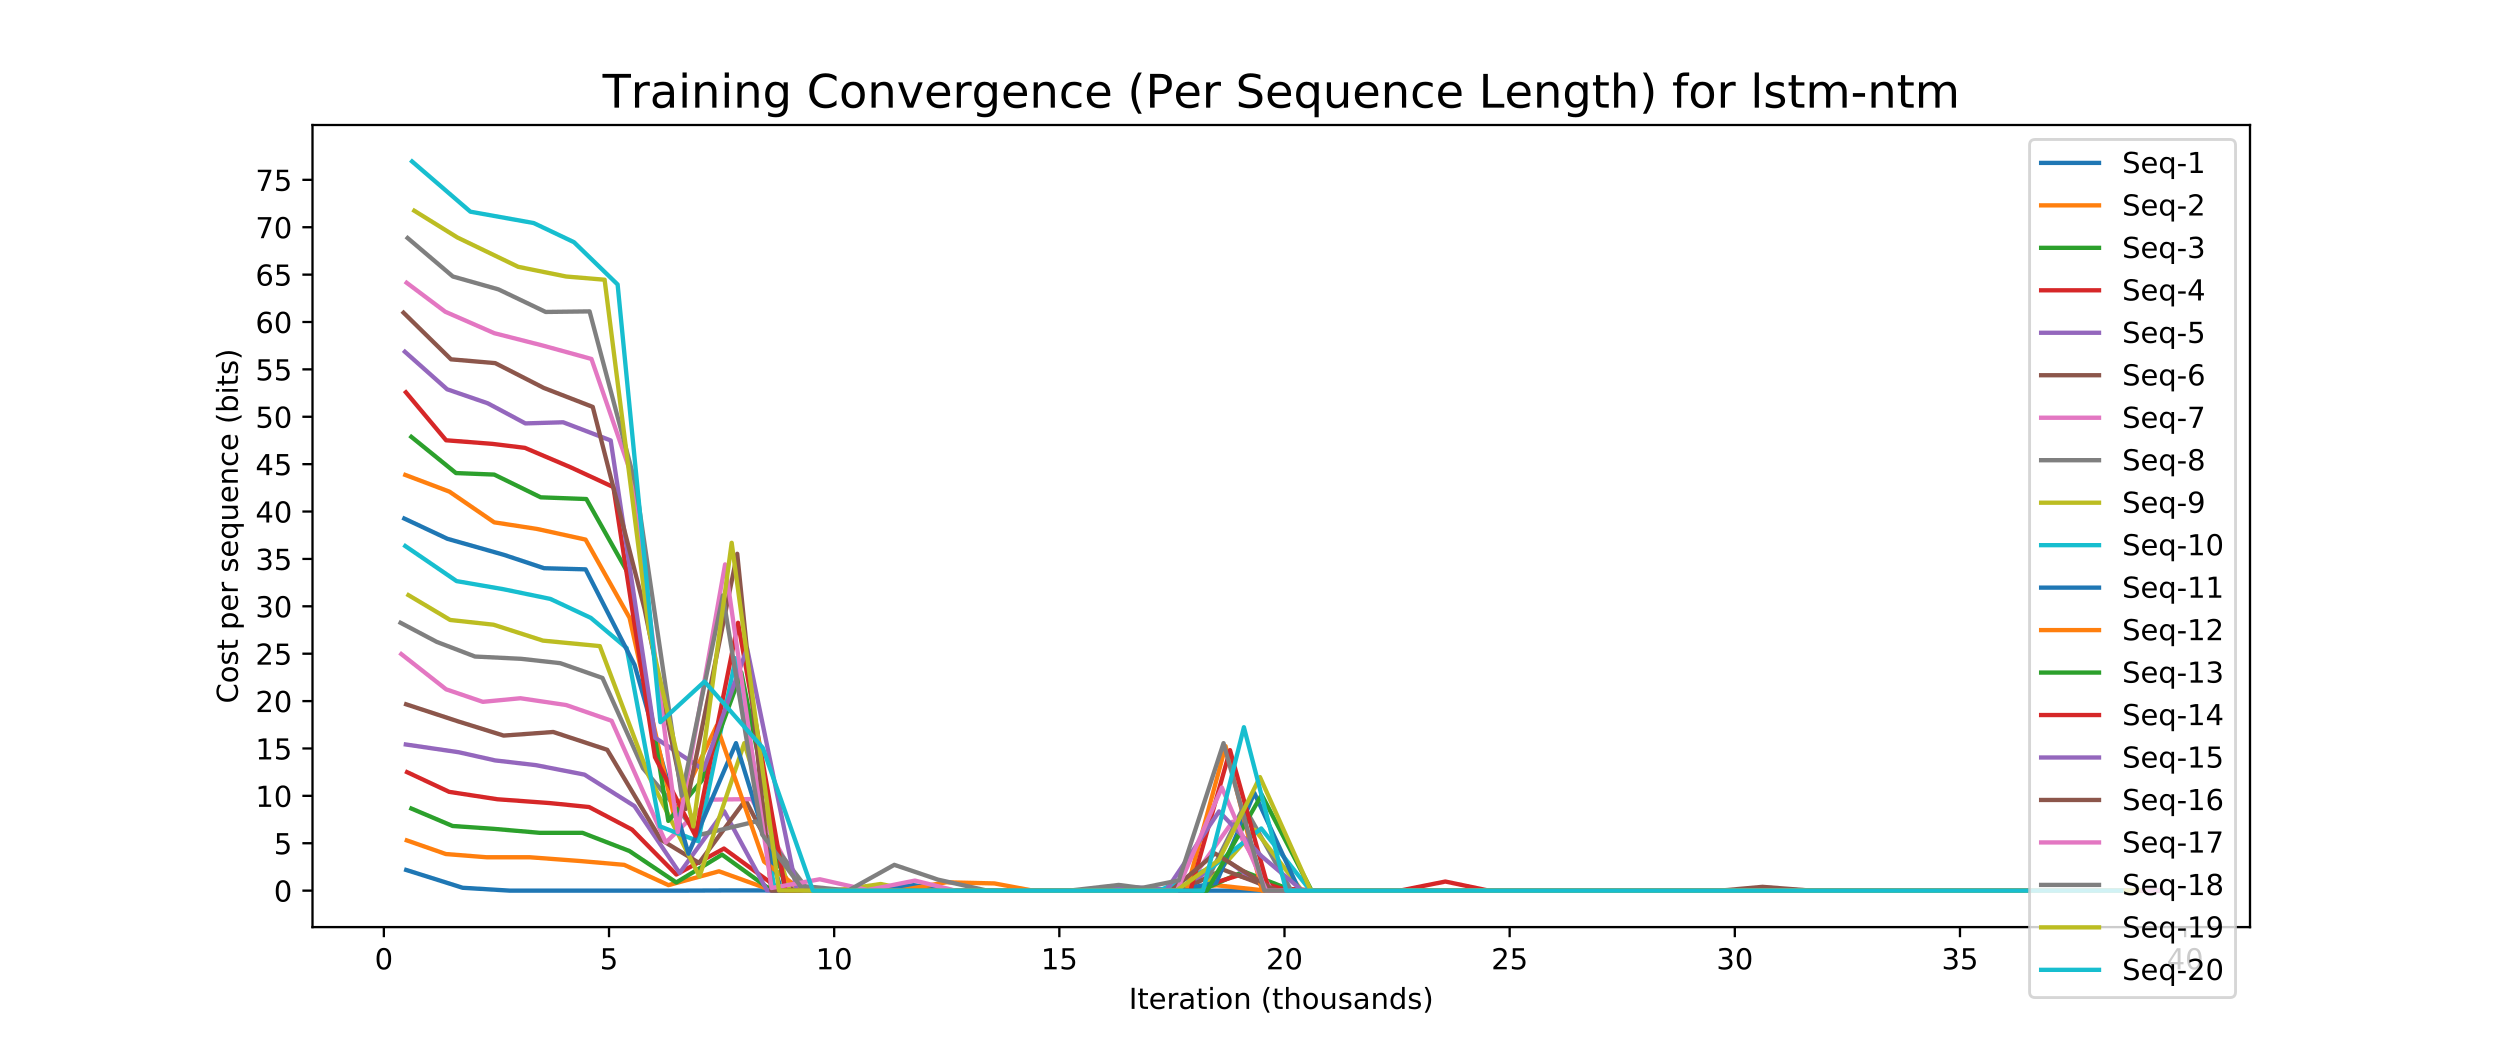 <?xml version="1.0" encoding="utf-8" standalone="no"?>
<!DOCTYPE svg PUBLIC "-//W3C//DTD SVG 1.1//EN"
  "http://www.w3.org/Graphics/SVG/1.1/DTD/svg11.dtd">
<!-- Created with matplotlib (http://matplotlib.org/) -->
<svg height="360pt" version="1.1" viewBox="0 0 864 360" width="864pt" xmlns="http://www.w3.org/2000/svg" xmlns:xlink="http://www.w3.org/1999/xlink">
 <defs>
  <style type="text/css">
*{stroke-linecap:butt;stroke-linejoin:round;}
  </style>
 </defs>
 <g id="figure_1">
  <g id="patch_1">
   <path d="M 0 360 
L 864 360 
L 864 0 
L 0 0 
z
" style="fill:#ffffff;"/>
  </g>
  <g id="axes_1">
   <g id="patch_2">
    <path d="M 108 320.4 
L 777.6 320.4 
L 777.6 43.2 
L 108 43.2 
z
" style="fill:#ffffff;"/>
   </g>
   <g id="matplotlib.axis_1">
    <g id="xtick_1">
     <g id="line2d_1">
      <defs>
       <path d="M 0 0 
L 0 3.5 
" id="md2ae86c4d7" style="stroke:#000000;stroke-width:0.8;"/>
      </defs>
      <g>
       <use style="stroke:#000000;stroke-width:0.8;" x="132.661" xlink:href="#md2ae86c4d7" y="320.4"/>
      </g>
     </g>
     <g id="text_1">
      <!-- 0 -->
      <defs>
       <path d="M 31.781 66.406 
Q 24.172 66.406 20.328 58.906 
Q 16.5 51.422 16.5 36.375 
Q 16.5 21.391 20.328 13.891 
Q 24.172 6.391 31.781 6.391 
Q 39.453 6.391 43.281 13.891 
Q 47.125 21.391 47.125 36.375 
Q 47.125 51.422 43.281 58.906 
Q 39.453 66.406 31.781 66.406 
z
M 31.781 74.219 
Q 44.047 74.219 50.516 64.516 
Q 56.984 54.828 56.984 36.375 
Q 56.984 17.969 50.516 8.266 
Q 44.047 -1.422 31.781 -1.422 
Q 19.531 -1.422 13.062 8.266 
Q 6.594 17.969 6.594 36.375 
Q 6.594 54.828 13.062 64.516 
Q 19.531 74.219 31.781 74.219 
z
" id="DejaVuSans-30"/>
      </defs>
      <g transform="translate(129.479 334.998)scale(0.1 -0.1)">
       <use xlink:href="#DejaVuSans-30"/>
      </g>
     </g>
    </g>
    <g id="xtick_2">
     <g id="line2d_2">
      <g>
       <use style="stroke:#000000;stroke-width:0.8;" x="210.476" xlink:href="#md2ae86c4d7" y="320.4"/>
      </g>
     </g>
     <g id="text_2">
      <!-- 5 -->
      <defs>
       <path d="M 10.797 72.906 
L 49.516 72.906 
L 49.516 64.594 
L 19.828 64.594 
L 19.828 46.734 
Q 21.969 47.469 24.109 47.828 
Q 26.266 48.188 28.422 48.188 
Q 40.625 48.188 47.75 41.5 
Q 54.891 34.812 54.891 23.391 
Q 54.891 11.625 47.562 5.094 
Q 40.234 -1.422 26.906 -1.422 
Q 22.312 -1.422 17.547 -0.641 
Q 12.797 0.141 7.719 1.703 
L 7.719 11.625 
Q 12.109 9.234 16.797 8.062 
Q 21.484 6.891 26.703 6.891 
Q 35.156 6.891 40.078 11.328 
Q 45.016 15.766 45.016 23.391 
Q 45.016 31 40.078 35.438 
Q 35.156 39.891 26.703 39.891 
Q 22.75 39.891 18.812 39.016 
Q 14.891 38.141 10.797 36.281 
z
" id="DejaVuSans-35"/>
      </defs>
      <g transform="translate(207.295 334.998)scale(0.1 -0.1)">
       <use xlink:href="#DejaVuSans-35"/>
      </g>
     </g>
    </g>
    <g id="xtick_3">
     <g id="line2d_3">
      <g>
       <use style="stroke:#000000;stroke-width:0.8;" x="288.291" xlink:href="#md2ae86c4d7" y="320.4"/>
      </g>
     </g>
     <g id="text_3">
      <!-- 10 -->
      <defs>
       <path d="M 12.406 8.297 
L 28.516 8.297 
L 28.516 63.922 
L 10.984 60.406 
L 10.984 69.391 
L 28.422 72.906 
L 38.281 72.906 
L 38.281 8.297 
L 54.391 8.297 
L 54.391 0 
L 12.406 0 
z
" id="DejaVuSans-31"/>
      </defs>
      <g transform="translate(281.929 334.998)scale(0.1 -0.1)">
       <use xlink:href="#DejaVuSans-31"/>
       <use x="63.623" xlink:href="#DejaVuSans-30"/>
      </g>
     </g>
    </g>
    <g id="xtick_4">
     <g id="line2d_4">
      <g>
       <use style="stroke:#000000;stroke-width:0.8;" x="366.106" xlink:href="#md2ae86c4d7" y="320.4"/>
      </g>
     </g>
     <g id="text_4">
      <!-- 15 -->
      <g transform="translate(359.744 334.998)scale(0.1 -0.1)">
       <use xlink:href="#DejaVuSans-31"/>
       <use x="63.623" xlink:href="#DejaVuSans-35"/>
      </g>
     </g>
    </g>
    <g id="xtick_5">
     <g id="line2d_5">
      <g>
       <use style="stroke:#000000;stroke-width:0.8;" x="443.922" xlink:href="#md2ae86c4d7" y="320.4"/>
      </g>
     </g>
     <g id="text_5">
      <!-- 20 -->
      <defs>
       <path d="M 19.188 8.297 
L 53.609 8.297 
L 53.609 0 
L 7.328 0 
L 7.328 8.297 
Q 12.938 14.109 22.625 23.891 
Q 32.328 33.688 34.812 36.531 
Q 39.547 41.844 41.422 45.531 
Q 43.312 49.219 43.312 52.781 
Q 43.312 58.594 39.234 62.25 
Q 35.156 65.922 28.609 65.922 
Q 23.969 65.922 18.812 64.312 
Q 13.672 62.703 7.812 59.422 
L 7.812 69.391 
Q 13.766 71.781 18.938 73 
Q 24.125 74.219 28.422 74.219 
Q 39.75 74.219 46.484 68.547 
Q 53.219 62.891 53.219 53.422 
Q 53.219 48.922 51.531 44.891 
Q 49.859 40.875 45.406 35.406 
Q 44.188 33.984 37.641 27.219 
Q 31.109 20.453 19.188 8.297 
z
" id="DejaVuSans-32"/>
      </defs>
      <g transform="translate(437.559 334.998)scale(0.1 -0.1)">
       <use xlink:href="#DejaVuSans-32"/>
       <use x="63.623" xlink:href="#DejaVuSans-30"/>
      </g>
     </g>
    </g>
    <g id="xtick_6">
     <g id="line2d_6">
      <g>
       <use style="stroke:#000000;stroke-width:0.8;" x="521.737" xlink:href="#md2ae86c4d7" y="320.4"/>
      </g>
     </g>
     <g id="text_6">
      <!-- 25 -->
      <g transform="translate(515.375 334.998)scale(0.1 -0.1)">
       <use xlink:href="#DejaVuSans-32"/>
       <use x="63.623" xlink:href="#DejaVuSans-35"/>
      </g>
     </g>
    </g>
    <g id="xtick_7">
     <g id="line2d_7">
      <g>
       <use style="stroke:#000000;stroke-width:0.8;" x="599.552" xlink:href="#md2ae86c4d7" y="320.4"/>
      </g>
     </g>
     <g id="text_7">
      <!-- 30 -->
      <defs>
       <path d="M 40.578 39.312 
Q 47.656 37.797 51.625 33 
Q 55.609 28.219 55.609 21.188 
Q 55.609 10.406 48.188 4.484 
Q 40.766 -1.422 27.094 -1.422 
Q 22.516 -1.422 17.656 -0.516 
Q 12.797 0.391 7.625 2.203 
L 7.625 11.719 
Q 11.719 9.328 16.594 8.109 
Q 21.484 6.891 26.812 6.891 
Q 36.078 6.891 40.938 10.547 
Q 45.797 14.203 45.797 21.188 
Q 45.797 27.641 41.281 31.266 
Q 36.766 34.906 28.719 34.906 
L 20.219 34.906 
L 20.219 43.016 
L 29.109 43.016 
Q 36.375 43.016 40.234 45.922 
Q 44.094 48.828 44.094 54.297 
Q 44.094 59.906 40.109 62.906 
Q 36.141 65.922 28.719 65.922 
Q 24.656 65.922 20.016 65.031 
Q 15.375 64.156 9.812 62.312 
L 9.812 71.094 
Q 15.438 72.656 20.344 73.438 
Q 25.25 74.219 29.594 74.219 
Q 40.828 74.219 47.359 69.109 
Q 53.906 64.016 53.906 55.328 
Q 53.906 49.266 50.438 45.094 
Q 46.969 40.922 40.578 39.312 
z
" id="DejaVuSans-33"/>
      </defs>
      <g transform="translate(593.19 334.998)scale(0.1 -0.1)">
       <use xlink:href="#DejaVuSans-33"/>
       <use x="63.623" xlink:href="#DejaVuSans-30"/>
      </g>
     </g>
    </g>
    <g id="xtick_8">
     <g id="line2d_8">
      <g>
       <use style="stroke:#000000;stroke-width:0.8;" x="677.368" xlink:href="#md2ae86c4d7" y="320.4"/>
      </g>
     </g>
     <g id="text_8">
      <!-- 35 -->
      <g transform="translate(671.005 334.998)scale(0.1 -0.1)">
       <use xlink:href="#DejaVuSans-33"/>
       <use x="63.623" xlink:href="#DejaVuSans-35"/>
      </g>
     </g>
    </g>
    <g id="xtick_9">
     <g id="line2d_9">
      <g>
       <use style="stroke:#000000;stroke-width:0.8;" x="755.183" xlink:href="#md2ae86c4d7" y="320.4"/>
      </g>
     </g>
     <g id="text_9">
      <!-- 40 -->
      <defs>
       <path d="M 37.797 64.312 
L 12.891 25.391 
L 37.797 25.391 
z
M 35.203 72.906 
L 47.609 72.906 
L 47.609 25.391 
L 58.016 25.391 
L 58.016 17.188 
L 47.609 17.188 
L 47.609 0 
L 37.797 0 
L 37.797 17.188 
L 4.891 17.188 
L 4.891 26.703 
z
" id="DejaVuSans-34"/>
      </defs>
      <g transform="translate(748.82 334.998)scale(0.1 -0.1)">
       <use xlink:href="#DejaVuSans-34"/>
       <use x="63.623" xlink:href="#DejaVuSans-30"/>
      </g>
     </g>
    </g>
    <g id="text_10">
     <!-- Iteration (thousands) -->
     <defs>
      <path d="M 9.812 72.906 
L 19.672 72.906 
L 19.672 0 
L 9.812 0 
z
" id="DejaVuSans-49"/>
      <path d="M 18.312 70.219 
L 18.312 54.688 
L 36.812 54.688 
L 36.812 47.703 
L 18.312 47.703 
L 18.312 18.016 
Q 18.312 11.328 20.141 9.422 
Q 21.969 7.516 27.594 7.516 
L 36.812 7.516 
L 36.812 0 
L 27.594 0 
Q 17.188 0 13.234 3.875 
Q 9.281 7.766 9.281 18.016 
L 9.281 47.703 
L 2.688 47.703 
L 2.688 54.688 
L 9.281 54.688 
L 9.281 70.219 
z
" id="DejaVuSans-74"/>
      <path d="M 56.203 29.594 
L 56.203 25.203 
L 14.891 25.203 
Q 15.484 15.922 20.484 11.062 
Q 25.484 6.203 34.422 6.203 
Q 39.594 6.203 44.453 7.469 
Q 49.312 8.734 54.109 11.281 
L 54.109 2.781 
Q 49.266 0.734 44.188 -0.344 
Q 39.109 -1.422 33.891 -1.422 
Q 20.797 -1.422 13.156 6.188 
Q 5.516 13.812 5.516 26.812 
Q 5.516 40.234 12.766 48.109 
Q 20.016 56 32.328 56 
Q 43.359 56 49.781 48.891 
Q 56.203 41.797 56.203 29.594 
z
M 47.219 32.234 
Q 47.125 39.594 43.094 43.984 
Q 39.062 48.391 32.422 48.391 
Q 24.906 48.391 20.391 44.141 
Q 15.875 39.891 15.188 32.172 
z
" id="DejaVuSans-65"/>
      <path d="M 41.109 46.297 
Q 39.594 47.172 37.812 47.578 
Q 36.031 48 33.891 48 
Q 26.266 48 22.188 43.047 
Q 18.109 38.094 18.109 28.812 
L 18.109 0 
L 9.078 0 
L 9.078 54.688 
L 18.109 54.688 
L 18.109 46.188 
Q 20.953 51.172 25.484 53.578 
Q 30.031 56 36.531 56 
Q 37.453 56 38.578 55.875 
Q 39.703 55.766 41.062 55.516 
z
" id="DejaVuSans-72"/>
      <path d="M 34.281 27.484 
Q 23.391 27.484 19.188 25 
Q 14.984 22.516 14.984 16.5 
Q 14.984 11.719 18.141 8.906 
Q 21.297 6.109 26.703 6.109 
Q 34.188 6.109 38.703 11.406 
Q 43.219 16.703 43.219 25.484 
L 43.219 27.484 
z
M 52.203 31.203 
L 52.203 0 
L 43.219 0 
L 43.219 8.297 
Q 40.141 3.328 35.547 0.953 
Q 30.953 -1.422 24.312 -1.422 
Q 15.922 -1.422 10.953 3.297 
Q 6 8.016 6 15.922 
Q 6 25.141 12.172 29.828 
Q 18.359 34.516 30.609 34.516 
L 43.219 34.516 
L 43.219 35.406 
Q 43.219 41.609 39.141 45 
Q 35.062 48.391 27.688 48.391 
Q 23 48.391 18.547 47.266 
Q 14.109 46.141 10.016 43.891 
L 10.016 52.203 
Q 14.938 54.109 19.578 55.047 
Q 24.219 56 28.609 56 
Q 40.484 56 46.344 49.844 
Q 52.203 43.703 52.203 31.203 
z
" id="DejaVuSans-61"/>
      <path d="M 9.422 54.688 
L 18.406 54.688 
L 18.406 0 
L 9.422 0 
z
M 9.422 75.984 
L 18.406 75.984 
L 18.406 64.594 
L 9.422 64.594 
z
" id="DejaVuSans-69"/>
      <path d="M 30.609 48.391 
Q 23.391 48.391 19.188 42.75 
Q 14.984 37.109 14.984 27.297 
Q 14.984 17.484 19.156 11.844 
Q 23.344 6.203 30.609 6.203 
Q 37.797 6.203 41.984 11.859 
Q 46.188 17.531 46.188 27.297 
Q 46.188 37.016 41.984 42.703 
Q 37.797 48.391 30.609 48.391 
z
M 30.609 56 
Q 42.328 56 49.016 48.375 
Q 55.719 40.766 55.719 27.297 
Q 55.719 13.875 49.016 6.219 
Q 42.328 -1.422 30.609 -1.422 
Q 18.844 -1.422 12.172 6.219 
Q 5.516 13.875 5.516 27.297 
Q 5.516 40.766 12.172 48.375 
Q 18.844 56 30.609 56 
z
" id="DejaVuSans-6f"/>
      <path d="M 54.891 33.016 
L 54.891 0 
L 45.906 0 
L 45.906 32.719 
Q 45.906 40.484 42.875 44.328 
Q 39.844 48.188 33.797 48.188 
Q 26.516 48.188 22.312 43.547 
Q 18.109 38.922 18.109 30.906 
L 18.109 0 
L 9.078 0 
L 9.078 54.688 
L 18.109 54.688 
L 18.109 46.188 
Q 21.344 51.125 25.703 53.562 
Q 30.078 56 35.797 56 
Q 45.219 56 50.047 50.172 
Q 54.891 44.344 54.891 33.016 
z
" id="DejaVuSans-6e"/>
      <path id="DejaVuSans-20"/>
      <path d="M 31 75.875 
Q 24.469 64.656 21.281 53.656 
Q 18.109 42.672 18.109 31.391 
Q 18.109 20.125 21.312 9.062 
Q 24.516 -2 31 -13.188 
L 23.188 -13.188 
Q 15.875 -1.703 12.234 9.375 
Q 8.594 20.453 8.594 31.391 
Q 8.594 42.281 12.203 53.312 
Q 15.828 64.359 23.188 75.875 
z
" id="DejaVuSans-28"/>
      <path d="M 54.891 33.016 
L 54.891 0 
L 45.906 0 
L 45.906 32.719 
Q 45.906 40.484 42.875 44.328 
Q 39.844 48.188 33.797 48.188 
Q 26.516 48.188 22.312 43.547 
Q 18.109 38.922 18.109 30.906 
L 18.109 0 
L 9.078 0 
L 9.078 75.984 
L 18.109 75.984 
L 18.109 46.188 
Q 21.344 51.125 25.703 53.562 
Q 30.078 56 35.797 56 
Q 45.219 56 50.047 50.172 
Q 54.891 44.344 54.891 33.016 
z
" id="DejaVuSans-68"/>
      <path d="M 8.5 21.578 
L 8.5 54.688 
L 17.484 54.688 
L 17.484 21.922 
Q 17.484 14.156 20.5 10.266 
Q 23.531 6.391 29.594 6.391 
Q 36.859 6.391 41.078 11.031 
Q 45.312 15.672 45.312 23.688 
L 45.312 54.688 
L 54.297 54.688 
L 54.297 0 
L 45.312 0 
L 45.312 8.406 
Q 42.047 3.422 37.719 1 
Q 33.406 -1.422 27.688 -1.422 
Q 18.266 -1.422 13.375 4.438 
Q 8.5 10.297 8.5 21.578 
z
M 31.109 56 
z
" id="DejaVuSans-75"/>
      <path d="M 44.281 53.078 
L 44.281 44.578 
Q 40.484 46.531 36.375 47.5 
Q 32.281 48.484 27.875 48.484 
Q 21.188 48.484 17.844 46.438 
Q 14.5 44.391 14.5 40.281 
Q 14.5 37.156 16.891 35.375 
Q 19.281 33.594 26.516 31.984 
L 29.594 31.297 
Q 39.156 29.25 43.188 25.516 
Q 47.219 21.781 47.219 15.094 
Q 47.219 7.469 41.188 3.016 
Q 35.156 -1.422 24.609 -1.422 
Q 20.219 -1.422 15.453 -0.562 
Q 10.688 0.297 5.422 2 
L 5.422 11.281 
Q 10.406 8.688 15.234 7.391 
Q 20.062 6.109 24.812 6.109 
Q 31.156 6.109 34.562 8.281 
Q 37.984 10.453 37.984 14.406 
Q 37.984 18.062 35.516 20.016 
Q 33.062 21.969 24.703 23.781 
L 21.578 24.516 
Q 13.234 26.266 9.516 29.906 
Q 5.812 33.547 5.812 39.891 
Q 5.812 47.609 11.281 51.797 
Q 16.75 56 26.812 56 
Q 31.781 56 36.172 55.266 
Q 40.578 54.547 44.281 53.078 
z
" id="DejaVuSans-73"/>
      <path d="M 45.406 46.391 
L 45.406 75.984 
L 54.391 75.984 
L 54.391 0 
L 45.406 0 
L 45.406 8.203 
Q 42.578 3.328 38.25 0.953 
Q 33.938 -1.422 27.875 -1.422 
Q 17.969 -1.422 11.734 6.484 
Q 5.516 14.406 5.516 27.297 
Q 5.516 40.188 11.734 48.094 
Q 17.969 56 27.875 56 
Q 33.938 56 38.25 53.625 
Q 42.578 51.266 45.406 46.391 
z
M 14.797 27.297 
Q 14.797 17.391 18.875 11.75 
Q 22.953 6.109 30.078 6.109 
Q 37.203 6.109 41.297 11.75 
Q 45.406 17.391 45.406 27.297 
Q 45.406 37.203 41.297 42.844 
Q 37.203 48.484 30.078 48.484 
Q 22.953 48.484 18.875 42.844 
Q 14.797 37.203 14.797 27.297 
z
" id="DejaVuSans-64"/>
      <path d="M 8.016 75.875 
L 15.828 75.875 
Q 23.141 64.359 26.781 53.312 
Q 30.422 42.281 30.422 31.391 
Q 30.422 20.453 26.781 9.375 
Q 23.141 -1.703 15.828 -13.188 
L 8.016 -13.188 
Q 14.5 -2 17.703 9.062 
Q 20.906 20.125 20.906 31.391 
Q 20.906 42.672 17.703 53.656 
Q 14.5 64.656 8.016 75.875 
z
" id="DejaVuSans-29"/>
     </defs>
     <g transform="translate(390.127 348.677)scale(0.1 -0.1)">
      <use xlink:href="#DejaVuSans-49"/>
      <use x="29.492" xlink:href="#DejaVuSans-74"/>
      <use x="68.701" xlink:href="#DejaVuSans-65"/>
      <use x="130.225" xlink:href="#DejaVuSans-72"/>
      <use x="171.338" xlink:href="#DejaVuSans-61"/>
      <use x="232.617" xlink:href="#DejaVuSans-74"/>
      <use x="271.826" xlink:href="#DejaVuSans-69"/>
      <use x="299.609" xlink:href="#DejaVuSans-6f"/>
      <use x="360.791" xlink:href="#DejaVuSans-6e"/>
      <use x="424.17" xlink:href="#DejaVuSans-20"/>
      <use x="455.957" xlink:href="#DejaVuSans-28"/>
      <use x="494.971" xlink:href="#DejaVuSans-74"/>
      <use x="534.18" xlink:href="#DejaVuSans-68"/>
      <use x="597.559" xlink:href="#DejaVuSans-6f"/>
      <use x="658.74" xlink:href="#DejaVuSans-75"/>
      <use x="722.119" xlink:href="#DejaVuSans-73"/>
      <use x="774.219" xlink:href="#DejaVuSans-61"/>
      <use x="835.498" xlink:href="#DejaVuSans-6e"/>
      <use x="898.877" xlink:href="#DejaVuSans-64"/>
      <use x="962.354" xlink:href="#DejaVuSans-73"/>
      <use x="1014.453" xlink:href="#DejaVuSans-29"/>
     </g>
    </g>
   </g>
   <g id="matplotlib.axis_2">
    <g id="ytick_1">
     <g id="line2d_10">
      <defs>
       <path d="M 0 0 
L -3.5 0 
" id="m22e02fa75c" style="stroke:#000000;stroke-width:0.8;"/>
      </defs>
      <g>
       <use style="stroke:#000000;stroke-width:0.8;" x="108" xlink:href="#m22e02fa75c" y="307.8"/>
      </g>
     </g>
     <g id="text_11">
      <!-- 0 -->
      <g transform="translate(94.638 311.599)scale(0.1 -0.1)">
       <use xlink:href="#DejaVuSans-30"/>
      </g>
     </g>
    </g>
    <g id="ytick_2">
     <g id="line2d_11">
      <g>
       <use style="stroke:#000000;stroke-width:0.8;" x="108" xlink:href="#m22e02fa75c" y="291.424"/>
      </g>
     </g>
     <g id="text_12">
      <!-- 5 -->
      <g transform="translate(94.638 295.223)scale(0.1 -0.1)">
       <use xlink:href="#DejaVuSans-35"/>
      </g>
     </g>
    </g>
    <g id="ytick_3">
     <g id="line2d_12">
      <g>
       <use style="stroke:#000000;stroke-width:0.8;" x="108" xlink:href="#m22e02fa75c" y="275.047"/>
      </g>
     </g>
     <g id="text_13">
      <!-- 10 -->
      <g transform="translate(88.275 278.846)scale(0.1 -0.1)">
       <use xlink:href="#DejaVuSans-31"/>
       <use x="63.623" xlink:href="#DejaVuSans-30"/>
      </g>
     </g>
    </g>
    <g id="ytick_4">
     <g id="line2d_13">
      <g>
       <use style="stroke:#000000;stroke-width:0.8;" x="108" xlink:href="#m22e02fa75c" y="258.671"/>
      </g>
     </g>
     <g id="text_14">
      <!-- 15 -->
      <g transform="translate(88.275 262.47)scale(0.1 -0.1)">
       <use xlink:href="#DejaVuSans-31"/>
       <use x="63.623" xlink:href="#DejaVuSans-35"/>
      </g>
     </g>
    </g>
    <g id="ytick_5">
     <g id="line2d_14">
      <g>
       <use style="stroke:#000000;stroke-width:0.8;" x="108" xlink:href="#m22e02fa75c" y="242.294"/>
      </g>
     </g>
     <g id="text_15">
      <!-- 20 -->
      <g transform="translate(88.275 246.094)scale(0.1 -0.1)">
       <use xlink:href="#DejaVuSans-32"/>
       <use x="63.623" xlink:href="#DejaVuSans-30"/>
      </g>
     </g>
    </g>
    <g id="ytick_6">
     <g id="line2d_15">
      <g>
       <use style="stroke:#000000;stroke-width:0.8;" x="108" xlink:href="#m22e02fa75c" y="225.918"/>
      </g>
     </g>
     <g id="text_16">
      <!-- 25 -->
      <g transform="translate(88.275 229.717)scale(0.1 -0.1)">
       <use xlink:href="#DejaVuSans-32"/>
       <use x="63.623" xlink:href="#DejaVuSans-35"/>
      </g>
     </g>
    </g>
    <g id="ytick_7">
     <g id="line2d_16">
      <g>
       <use style="stroke:#000000;stroke-width:0.8;" x="108" xlink:href="#m22e02fa75c" y="209.542"/>
      </g>
     </g>
     <g id="text_17">
      <!-- 30 -->
      <g transform="translate(88.275 213.341)scale(0.1 -0.1)">
       <use xlink:href="#DejaVuSans-33"/>
       <use x="63.623" xlink:href="#DejaVuSans-30"/>
      </g>
     </g>
    </g>
    <g id="ytick_8">
     <g id="line2d_17">
      <g>
       <use style="stroke:#000000;stroke-width:0.8;" x="108" xlink:href="#m22e02fa75c" y="193.165"/>
      </g>
     </g>
     <g id="text_18">
      <!-- 35 -->
      <g transform="translate(88.275 196.964)scale(0.1 -0.1)">
       <use xlink:href="#DejaVuSans-33"/>
       <use x="63.623" xlink:href="#DejaVuSans-35"/>
      </g>
     </g>
    </g>
    <g id="ytick_9">
     <g id="line2d_18">
      <g>
       <use style="stroke:#000000;stroke-width:0.8;" x="108" xlink:href="#m22e02fa75c" y="176.789"/>
      </g>
     </g>
     <g id="text_19">
      <!-- 40 -->
      <g transform="translate(88.275 180.588)scale(0.1 -0.1)">
       <use xlink:href="#DejaVuSans-34"/>
       <use x="63.623" xlink:href="#DejaVuSans-30"/>
      </g>
     </g>
    </g>
    <g id="ytick_10">
     <g id="line2d_19">
      <g>
       <use style="stroke:#000000;stroke-width:0.8;" x="108" xlink:href="#m22e02fa75c" y="160.412"/>
      </g>
     </g>
     <g id="text_20">
      <!-- 45 -->
      <g transform="translate(88.275 164.212)scale(0.1 -0.1)">
       <use xlink:href="#DejaVuSans-34"/>
       <use x="63.623" xlink:href="#DejaVuSans-35"/>
      </g>
     </g>
    </g>
    <g id="ytick_11">
     <g id="line2d_20">
      <g>
       <use style="stroke:#000000;stroke-width:0.8;" x="108" xlink:href="#m22e02fa75c" y="144.036"/>
      </g>
     </g>
     <g id="text_21">
      <!-- 50 -->
      <g transform="translate(88.275 147.835)scale(0.1 -0.1)">
       <use xlink:href="#DejaVuSans-35"/>
       <use x="63.623" xlink:href="#DejaVuSans-30"/>
      </g>
     </g>
    </g>
    <g id="ytick_12">
     <g id="line2d_21">
      <g>
       <use style="stroke:#000000;stroke-width:0.8;" x="108" xlink:href="#m22e02fa75c" y="127.66"/>
      </g>
     </g>
     <g id="text_22">
      <!-- 55 -->
      <g transform="translate(88.275 131.459)scale(0.1 -0.1)">
       <use xlink:href="#DejaVuSans-35"/>
       <use x="63.623" xlink:href="#DejaVuSans-35"/>
      </g>
     </g>
    </g>
    <g id="ytick_13">
     <g id="line2d_22">
      <g>
       <use style="stroke:#000000;stroke-width:0.8;" x="108" xlink:href="#m22e02fa75c" y="111.283"/>
      </g>
     </g>
     <g id="text_23">
      <!-- 60 -->
      <defs>
       <path d="M 33.016 40.375 
Q 26.375 40.375 22.484 35.828 
Q 18.609 31.297 18.609 23.391 
Q 18.609 15.531 22.484 10.953 
Q 26.375 6.391 33.016 6.391 
Q 39.656 6.391 43.531 10.953 
Q 47.406 15.531 47.406 23.391 
Q 47.406 31.297 43.531 35.828 
Q 39.656 40.375 33.016 40.375 
z
M 52.594 71.297 
L 52.594 62.312 
Q 48.875 64.062 45.094 64.984 
Q 41.312 65.922 37.594 65.922 
Q 27.828 65.922 22.672 59.328 
Q 17.531 52.734 16.797 39.406 
Q 19.672 43.656 24.016 45.922 
Q 28.375 48.188 33.594 48.188 
Q 44.578 48.188 50.953 41.516 
Q 57.328 34.859 57.328 23.391 
Q 57.328 12.156 50.688 5.359 
Q 44.047 -1.422 33.016 -1.422 
Q 20.359 -1.422 13.672 8.266 
Q 6.984 17.969 6.984 36.375 
Q 6.984 53.656 15.188 63.938 
Q 23.391 74.219 37.203 74.219 
Q 40.922 74.219 44.703 73.484 
Q 48.484 72.75 52.594 71.297 
z
" id="DejaVuSans-36"/>
      </defs>
      <g transform="translate(88.275 115.082)scale(0.1 -0.1)">
       <use xlink:href="#DejaVuSans-36"/>
       <use x="63.623" xlink:href="#DejaVuSans-30"/>
      </g>
     </g>
    </g>
    <g id="ytick_14">
     <g id="line2d_23">
      <g>
       <use style="stroke:#000000;stroke-width:0.8;" x="108" xlink:href="#m22e02fa75c" y="94.907"/>
      </g>
     </g>
     <g id="text_24">
      <!-- 65 -->
      <g transform="translate(88.275 98.706)scale(0.1 -0.1)">
       <use xlink:href="#DejaVuSans-36"/>
       <use x="63.623" xlink:href="#DejaVuSans-35"/>
      </g>
     </g>
    </g>
    <g id="ytick_15">
     <g id="line2d_24">
      <g>
       <use style="stroke:#000000;stroke-width:0.8;" x="108" xlink:href="#m22e02fa75c" y="78.53"/>
      </g>
     </g>
     <g id="text_25">
      <!-- 70 -->
      <defs>
       <path d="M 8.203 72.906 
L 55.078 72.906 
L 55.078 68.703 
L 28.609 0 
L 18.312 0 
L 43.219 64.594 
L 8.203 64.594 
z
" id="DejaVuSans-37"/>
      </defs>
      <g transform="translate(88.275 82.33)scale(0.1 -0.1)">
       <use xlink:href="#DejaVuSans-37"/>
       <use x="63.623" xlink:href="#DejaVuSans-30"/>
      </g>
     </g>
    </g>
    <g id="ytick_16">
     <g id="line2d_25">
      <g>
       <use style="stroke:#000000;stroke-width:0.8;" x="108" xlink:href="#m22e02fa75c" y="62.154"/>
      </g>
     </g>
     <g id="text_26">
      <!-- 75 -->
      <g transform="translate(88.275 65.953)scale(0.1 -0.1)">
       <use xlink:href="#DejaVuSans-37"/>
       <use x="63.623" xlink:href="#DejaVuSans-35"/>
      </g>
     </g>
    </g>
    <g id="text_27">
     <!-- Cost per sequence (bits) -->
     <defs>
      <path d="M 64.406 67.281 
L 64.406 56.891 
Q 59.422 61.531 53.781 63.812 
Q 48.141 66.109 41.797 66.109 
Q 29.297 66.109 22.656 58.469 
Q 16.016 50.828 16.016 36.375 
Q 16.016 21.969 22.656 14.328 
Q 29.297 6.688 41.797 6.688 
Q 48.141 6.688 53.781 8.984 
Q 59.422 11.281 64.406 15.922 
L 64.406 5.609 
Q 59.234 2.094 53.438 0.328 
Q 47.656 -1.422 41.219 -1.422 
Q 24.656 -1.422 15.125 8.703 
Q 5.609 18.844 5.609 36.375 
Q 5.609 53.953 15.125 64.078 
Q 24.656 74.219 41.219 74.219 
Q 47.75 74.219 53.531 72.484 
Q 59.328 70.75 64.406 67.281 
z
" id="DejaVuSans-43"/>
      <path d="M 18.109 8.203 
L 18.109 -20.797 
L 9.078 -20.797 
L 9.078 54.688 
L 18.109 54.688 
L 18.109 46.391 
Q 20.953 51.266 25.266 53.625 
Q 29.594 56 35.594 56 
Q 45.562 56 51.781 48.094 
Q 58.016 40.188 58.016 27.297 
Q 58.016 14.406 51.781 6.484 
Q 45.562 -1.422 35.594 -1.422 
Q 29.594 -1.422 25.266 0.953 
Q 20.953 3.328 18.109 8.203 
z
M 48.688 27.297 
Q 48.688 37.203 44.609 42.844 
Q 40.531 48.484 33.406 48.484 
Q 26.266 48.484 22.188 42.844 
Q 18.109 37.203 18.109 27.297 
Q 18.109 17.391 22.188 11.75 
Q 26.266 6.109 33.406 6.109 
Q 40.531 6.109 44.609 11.75 
Q 48.688 17.391 48.688 27.297 
z
" id="DejaVuSans-70"/>
      <path d="M 14.797 27.297 
Q 14.797 17.391 18.875 11.75 
Q 22.953 6.109 30.078 6.109 
Q 37.203 6.109 41.297 11.75 
Q 45.406 17.391 45.406 27.297 
Q 45.406 37.203 41.297 42.844 
Q 37.203 48.484 30.078 48.484 
Q 22.953 48.484 18.875 42.844 
Q 14.797 37.203 14.797 27.297 
z
M 45.406 8.203 
Q 42.578 3.328 38.25 0.953 
Q 33.938 -1.422 27.875 -1.422 
Q 17.969 -1.422 11.734 6.484 
Q 5.516 14.406 5.516 27.297 
Q 5.516 40.188 11.734 48.094 
Q 17.969 56 27.875 56 
Q 33.938 56 38.25 53.625 
Q 42.578 51.266 45.406 46.391 
L 45.406 54.688 
L 54.391 54.688 
L 54.391 -20.797 
L 45.406 -20.797 
z
" id="DejaVuSans-71"/>
      <path d="M 48.781 52.594 
L 48.781 44.188 
Q 44.969 46.297 41.141 47.344 
Q 37.312 48.391 33.406 48.391 
Q 24.656 48.391 19.812 42.844 
Q 14.984 37.312 14.984 27.297 
Q 14.984 17.281 19.812 11.734 
Q 24.656 6.203 33.406 6.203 
Q 37.312 6.203 41.141 7.25 
Q 44.969 8.297 48.781 10.406 
L 48.781 2.094 
Q 45.016 0.344 40.984 -0.531 
Q 36.969 -1.422 32.422 -1.422 
Q 20.062 -1.422 12.781 6.344 
Q 5.516 14.109 5.516 27.297 
Q 5.516 40.672 12.859 48.328 
Q 20.219 56 33.016 56 
Q 37.156 56 41.109 55.141 
Q 45.062 54.297 48.781 52.594 
z
" id="DejaVuSans-63"/>
      <path d="M 48.688 27.297 
Q 48.688 37.203 44.609 42.844 
Q 40.531 48.484 33.406 48.484 
Q 26.266 48.484 22.188 42.844 
Q 18.109 37.203 18.109 27.297 
Q 18.109 17.391 22.188 11.75 
Q 26.266 6.109 33.406 6.109 
Q 40.531 6.109 44.609 11.75 
Q 48.688 17.391 48.688 27.297 
z
M 18.109 46.391 
Q 20.953 51.266 25.266 53.625 
Q 29.594 56 35.594 56 
Q 45.562 56 51.781 48.094 
Q 58.016 40.188 58.016 27.297 
Q 58.016 14.406 51.781 6.484 
Q 45.562 -1.422 35.594 -1.422 
Q 29.594 -1.422 25.266 0.953 
Q 20.953 3.328 18.109 8.203 
L 18.109 0 
L 9.078 0 
L 9.078 75.984 
L 18.109 75.984 
z
" id="DejaVuSans-62"/>
     </defs>
     <g transform="translate(82.195 243.114)rotate(-90)scale(0.1 -0.1)">
      <use xlink:href="#DejaVuSans-43"/>
      <use x="69.824" xlink:href="#DejaVuSans-6f"/>
      <use x="131.006" xlink:href="#DejaVuSans-73"/>
      <use x="183.105" xlink:href="#DejaVuSans-74"/>
      <use x="222.314" xlink:href="#DejaVuSans-20"/>
      <use x="254.102" xlink:href="#DejaVuSans-70"/>
      <use x="317.578" xlink:href="#DejaVuSans-65"/>
      <use x="379.102" xlink:href="#DejaVuSans-72"/>
      <use x="420.215" xlink:href="#DejaVuSans-20"/>
      <use x="452.002" xlink:href="#DejaVuSans-73"/>
      <use x="504.102" xlink:href="#DejaVuSans-65"/>
      <use x="565.625" xlink:href="#DejaVuSans-71"/>
      <use x="629.102" xlink:href="#DejaVuSans-75"/>
      <use x="692.48" xlink:href="#DejaVuSans-65"/>
      <use x="754.004" xlink:href="#DejaVuSans-6e"/>
      <use x="817.383" xlink:href="#DejaVuSans-63"/>
      <use x="872.363" xlink:href="#DejaVuSans-65"/>
      <use x="933.887" xlink:href="#DejaVuSans-20"/>
      <use x="965.674" xlink:href="#DejaVuSans-28"/>
      <use x="1004.688" xlink:href="#DejaVuSans-62"/>
      <use x="1068.164" xlink:href="#DejaVuSans-69"/>
      <use x="1095.947" xlink:href="#DejaVuSans-74"/>
      <use x="1135.156" xlink:href="#DejaVuSans-73"/>
      <use x="1187.256" xlink:href="#DejaVuSans-29"/>
     </g>
    </g>
   </g>
   <g id="line2d_26">
    <path clip-path="url(#pc071d18e8c)" d="M 140.388 300.66 
L 159.893 306.817 
L 176.13 307.8 
L 188.892 307.8 
L 201.897 307.8 
L 218.038 307.8 
L 235.523 307.8 
L 251.564 307.734 
L 265.489 307.734 
L 278.481 307.8 
L 291.102 307.8 
L 306.456 307.8 
L 320.172 307.8 
L 335.101 307.8 
L 352.149 307.8 
L 372.744 307.8 
L 387.203 307.8 
L 400.616 307.8 
L 416.136 307.8 
L 432.915 307.8 
L 451.76 307.8 
L 467.699 307.8 
L 480.985 307.8 
L 495.336 307.8 
L 509.049 307.8 
L 523.346 307.8 
L 538.904 307.8 
L 554.448 307.8 
L 570.311 307.8 
L 585.602 307.8 
L 604.212 307.8 
L 621.21 307.8 
L 636.222 307.8 
L 650.45 307.8 
L 667.622 307.8 
L 681.664 307.8 
L 700.673 307.8 
L 716.474 307.8 
L 733.988 307.8 
" style="fill:none;stroke:#1f77b4;stroke-linecap:square;stroke-width:1.5;"/>
   </g>
   <g id="line2d_27">
    <path clip-path="url(#pc071d18e8c)" d="M 140.603 290.441 
L 154.086 295.157 
L 168.161 296.271 
L 183.105 296.271 
L 200.617 297.581 
L 215.718 298.891 
L 231.013 305.9 
L 248.472 301.118 
L 264.092 306.752 
L 277.312 307.8 
L 293.246 307.8 
L 307.664 307.8 
L 323.609 307.8 
L 339.362 307.8 
L 352.859 307.8 
L 368.849 307.8 
L 385.481 307.8 
L 403.812 307.8 
L 420.522 305.966 
L 437.601 307.8 
L 451.509 307.8 
L 466.391 307.8 
L 483.568 307.8 
L 499.43 307.8 
L 513.309 307.8 
L 530.39 307.8 
L 546.959 307.8 
L 565.858 307.8 
L 580.994 307.8 
L 593.551 307.8 
L 608.854 307.8 
L 621.827 307.8 
L 637.36 307.8 
L 652.695 307.8 
L 667.174 307.8 
L 682.5 307.8 
L 694.85 307.8 
L 709.491 307.8 
L 722.699 307.8 
L 736.332 307.8 
" style="fill:none;stroke:#ff7f0e;stroke-linecap:square;stroke-width:1.5;"/>
   </g>
   <g id="line2d_28">
    <path clip-path="url(#pc071d18e8c)" d="M 142.175 279.436 
L 156.406 285.463 
L 170.591 286.445 
L 186.462 287.821 
L 201.284 287.821 
L 217.528 294.109 
L 233.724 304.983 
L 249.533 295.354 
L 265.741 307.079 
L 281.462 307.8 
L 297.404 307.8 
L 311.589 307.8 
L 326.993 307.8 
L 342.307 307.8 
L 356.649 307.8 
L 371.78 307.8 
L 384.183 307.8 
L 400.121 307.8 
L 414.925 307.8 
L 429.811 301.184 
L 446.75 307.8 
L 464.52 307.8 
L 480.703 307.8 
L 495.974 307.8 
L 510.558 307.8 
L 525.681 307.8 
L 541.978 307.8 
L 558.815 307.8 
L 575.816 307.8 
L 592.46 307.8 
L 607.73 307.8 
L 623.577 307.8 
L 638.364 307.8 
L 654.555 307.8 
L 673.371 307.8 
L 693.912 307.8 
L 710.322 307.8 
L 727.47 307.8 
L 743.875 307.8 
" style="fill:none;stroke:#2ca02c;stroke-linecap:square;stroke-width:1.5;"/>
   </g>
   <g id="line2d_29">
    <path clip-path="url(#pc071d18e8c)" d="M 140.69 266.859 
L 155.252 273.672 
L 171.906 276.226 
L 189.898 277.536 
L 203.59 278.912 
L 218.431 286.707 
L 233.735 302.232 
L 250.204 293.258 
L 269.995 307.734 
L 286.902 307.8 
L 300.738 307.8 
L 316.383 307.8 
L 332.823 307.8 
L 348.495 307.8 
L 366.713 307.8 
L 384.066 307.8 
L 396.835 307.8 
L 411.212 307.8 
L 427.884 302.56 
L 442.808 307.079 
L 455.803 307.8 
L 469.498 307.8 
L 484.762 307.8 
L 499.906 307.8 
L 515 307.8 
L 530.852 307.8 
L 548.284 307.8 
L 566.728 307.8 
L 585.495 307.8 
L 602.488 307.8 
L 615.988 307.8 
L 630.375 307.8 
L 644.372 307.8 
L 660.078 307.8 
L 673.026 307.8 
L 687.96 307.8 
L 702.027 307.8 
L 714.559 307.8 
L 729.971 307.8 
L 745.071 307.8 
" style="fill:none;stroke:#d62728;stroke-linecap:square;stroke-width:1.5;"/>
   </g>
   <g id="line2d_30">
    <path clip-path="url(#pc071d18e8c)" d="M 140.26 257.295 
L 158.565 259.981 
L 171.095 262.798 
L 185.194 264.435 
L 201.993 267.711 
L 219.267 278.585 
L 234.878 301.708 
L 250.262 280.353 
L 265.04 307.669 
L 284.282 307.8 
L 301.209 306.948 
L 320.167 307.8 
L 335.425 307.8 
L 351.043 307.8 
L 364.023 307.8 
L 378.079 307.8 
L 392.118 306.686 
L 408.94 307.8 
L 422.673 296.402 
L 438.553 307.8 
L 454.629 307.8 
L 466.999 307.8 
L 480.999 307.8 
L 496.99 307.8 
L 513.527 307.8 
L 529.845 307.8 
L 545.451 307.8 
L 562.27 307.8 
L 577.755 307.8 
L 595.156 307.8 
L 611.973 307.8 
L 627.964 307.8 
L 641.912 307.8 
L 656.738 307.8 
L 673.138 307.8 
L 689.675 307.8 
L 706.814 307.8 
L 723.276 307.8 
L 741.404 307.8 
" style="fill:none;stroke:#9467bd;stroke-linecap:square;stroke-width:1.5;"/>
   </g>
   <g id="line2d_31">
    <path clip-path="url(#pc071d18e8c)" d="M 140.364 243.408 
L 158.493 249.369 
L 174.057 254.216 
L 191.189 252.972 
L 209.854 259.129 
L 228.379 290.179 
L 241.599 298.236 
L 257.654 276.488 
L 273.861 307.8 
L 287.832 307.8 
L 302.864 307.8 
L 319.409 307.8 
L 336.689 307.8 
L 351.336 307.8 
L 366.174 307.8 
L 379.107 307.8 
L 392.875 307.8 
L 408.098 307.8 
L 422.631 300.529 
L 441.747 307.8 
L 458.614 307.8 
L 472.815 307.8 
L 485.83 307.8 
L 501.494 307.8 
L 516.745 307.8 
L 533.219 307.8 
L 547.387 307.8 
L 562.457 307.8 
L 578.912 307.8 
L 594.445 307.8 
L 609.112 306.49 
L 626.036 307.8 
L 642.071 307.8 
L 656.384 307.8 
L 671.111 307.8 
L 686.45 307.8 
L 702.887 307.8 
L 722.593 307.8 
L 737.792 307.8 
" style="fill:none;stroke:#8c564b;stroke-linecap:square;stroke-width:1.5;"/>
   </g>
   <g id="line2d_32">
    <path clip-path="url(#pc071d18e8c)" d="M 138.682 226.049 
L 154.178 238.233 
L 166.868 242.556 
L 179.871 241.312 
L 195.693 243.67 
L 211.369 249.107 
L 230.087 291.162 
L 245.332 276.357 
L 259.786 276.161 
L 277.083 307.8 
L 294.993 307.8 
L 312.291 307.8 
L 327.208 307.8 
L 341.146 307.8 
L 356.323 307.8 
L 372.828 307.8 
L 390.031 307.8 
L 409.088 307.8 
L 425.919 284.021 
L 439.52 307.8 
L 454.333 307.8 
L 468.369 307.8 
L 483.884 307.8 
L 500.869 307.8 
L 515.799 307.8 
L 529.221 307.8 
L 545.872 307.8 
L 560.937 307.8 
L 575.997 307.8 
L 592.681 307.8 
L 608.713 307.8 
L 626.481 307.8 
L 644.397 307.8 
L 657.26 307.8 
L 671.042 307.8 
L 685.243 307.8 
L 701.35 307.8 
L 715.379 307.8 
L 730.091 307.8 
L 745.37 307.8 
" style="fill:none;stroke:#e377c2;stroke-linecap:square;stroke-width:1.5;"/>
   </g>
   <g id="line2d_33">
    <path clip-path="url(#pc071d18e8c)" d="M 138.436 215.241 
L 150.982 221.857 
L 164.167 226.901 
L 180.117 227.687 
L 193.611 229.193 
L 208.211 234.303 
L 222.194 265.483 
L 241.673 288.541 
L 261.253 283.89 
L 278.275 306.293 
L 293.247 307.734 
L 307.762 307.734 
L 324.426 307.8 
L 340.127 307.8 
L 354.056 307.8 
L 369.55 307.8 
L 386.627 305.835 
L 401.807 307.8 
L 415.382 307.8 
L 429.898 278.65 
L 446.279 307.8 
L 463.39 307.8 
L 481.872 307.8 
L 500.55 307.8 
L 515.387 307.8 
L 529.338 307.8 
L 544.549 307.8 
L 563.614 307.8 
L 579.314 307.8 
L 593.406 307.8 
L 607.231 307.8 
L 622.293 307.8 
L 638.917 307.8 
L 656.758 307.8 
L 673.307 307.8 
L 688.252 307.8 
L 702.916 307.8 
L 717.479 307.8 
L 732.861 307.8 
L 746.045 307.8 
" style="fill:none;stroke:#7f7f7f;stroke-linecap:square;stroke-width:1.5;"/>
   </g>
   <g id="line2d_34">
    <path clip-path="url(#pc071d18e8c)" d="M 141.153 205.677 
L 155.567 214.258 
L 170.545 215.896 
L 187.645 221.398 
L 207.303 223.298 
L 224.193 268.104 
L 241.733 302.887 
L 257.232 256.837 
L 272.901 307.8 
L 288.758 307.8 
L 304.358 305.507 
L 315.024 307.8 
L 329.536 307.8 
L 346.846 307.8 
L 363.309 307.8 
L 384.084 307.8 
L 399.308 307.8 
L 415.206 307.8 
L 433.695 286.773 
L 449.94 307.8 
L 464.141 307.8 
L 478.825 307.8 
L 492.35 307.8 
L 510.866 307.8 
L 526.625 307.8 
L 541.715 307.8 
L 554.008 307.8 
L 568.74 307.8 
L 581.821 307.8 
L 595.336 307.8 
L 606.671 307.8 
L 621.446 307.8 
L 637.326 307.8 
L 653.623 307.8 
L 669.804 307.8 
L 684.727 307.8 
L 699.878 307.8 
L 715.492 307.8 
L 730.613 307.8 
L 744.497 307.8 
" style="fill:none;stroke:#bcbd22;stroke-linecap:square;stroke-width:1.5;"/>
   </g>
   <g id="line2d_35">
    <path clip-path="url(#pc071d18e8c)" d="M 140.064 188.711 
L 157.793 200.829 
L 174.018 203.646 
L 190.188 206.987 
L 204.182 213.537 
L 216.573 223.953 
L 228.089 285.594 
L 241.266 290.703 
L 254.243 227.49 
L 267.745 307.669 
L 283.413 307.8 
L 302.137 307.8 
L 320.54 307.8 
L 331.805 307.8 
L 346.545 307.8 
L 363.823 307.8 
L 381.72 307.8 
L 400.542 307.8 
L 418.813 299.743 
L 435.892 286.314 
L 452.868 307.8 
L 471.004 307.8 
L 485.325 307.8 
L 502.617 307.8 
L 522.286 307.8 
L 537.602 307.8 
L 553.552 307.8 
L 570.984 307.8 
L 586.922 307.8 
L 600.648 307.8 
L 616.523 307.8 
L 635.196 307.8 
L 648.763 307.8 
L 664.136 307.8 
L 681.187 307.8 
L 695.843 307.8 
L 709.003 307.8 
L 725.126 307.8 
L 738.97 307.8 
" style="fill:none;stroke:#17becf;stroke-linecap:square;stroke-width:1.5;"/>
   </g>
   <g id="line2d_36">
    <path clip-path="url(#pc071d18e8c)" d="M 139.726 179.213 
L 154.653 186.222 
L 174.055 191.724 
L 188.014 196.375 
L 202.387 196.768 
L 219.303 229.783 
L 237.919 295.026 
L 254.366 256.837 
L 270.104 307.8 
L 285.888 307.8 
L 300.576 307.8 
L 315.629 305.9 
L 330.239 307.8 
L 344.24 307.8 
L 361.532 307.8 
L 376.244 307.8 
L 392.03 307.8 
L 406.422 307.8 
L 420.365 305.049 
L 433.499 274.065 
L 449.076 307.8 
L 464.683 307.8 
L 479.021 307.8 
L 494.133 307.8 
L 508.032 307.8 
L 524.028 307.8 
L 539.427 307.8 
L 555.649 307.8 
L 570.106 307.8 
L 583.657 307.8 
L 597.42 307.8 
L 613.957 307.8 
L 632.744 307.8 
L 649.006 307.8 
L 665.965 307.8 
L 681.46 307.8 
L 695.501 307.8 
L 713.698 307.8 
L 729.439 307.8 
L 745.346 307.8 
" style="fill:none;stroke:#1f77b4;stroke-linecap:square;stroke-width:1.5;"/>
   </g>
   <g id="line2d_37">
    <path clip-path="url(#pc071d18e8c)" d="M 140.082 164.146 
L 155.32 169.911 
L 170.797 180.523 
L 185.648 182.815 
L 202.374 186.484 
L 217.581 213.537 
L 232.91 281.86 
L 247.69 250.81 
L 264.071 297.778 
L 277.144 307.8 
L 293.161 307.8 
L 310.804 307.8 
L 327.02 304.918 
L 343.677 305.311 
L 356.946 307.8 
L 370.003 307.8 
L 384.268 307.734 
L 395.69 307.8 
L 410.067 307.8 
L 423.563 257.885 
L 436.18 307.8 
L 451.915 307.8 
L 468.976 307.8 
L 486.289 307.8 
L 499.69 307.8 
L 513.678 307.8 
L 528.897 307.8 
L 546.301 307.8 
L 558.814 307.8 
L 572.052 307.8 
L 590.115 307.8 
L 605.973 307.8 
L 620.408 307.8 
L 634.714 307.8 
L 650.491 307.8 
L 664.88 307.8 
L 680.615 307.8 
L 694.898 307.8 
L 706.504 307.8 
L 720.367 307.8 
L 733.946 307.8 
" style="fill:none;stroke:#ff7f0e;stroke-linecap:square;stroke-width:1.5;"/>
   </g>
   <g id="line2d_38">
    <path clip-path="url(#pc071d18e8c)" d="M 142.156 150.98 
L 157.587 163.491 
L 170.794 164.015 
L 186.87 171.876 
L 202.633 172.465 
L 217.276 198.471 
L 230.973 283.694 
L 242.502 269.807 
L 256.199 232.403 
L 271.438 307.8 
L 285.874 307.8 
L 299.678 307.8 
L 313.422 307.8 
L 328.664 307.8 
L 345.448 307.8 
L 361.651 307.8 
L 377.857 307.8 
L 392.249 307.8 
L 403.47 307.8 
L 417.132 307.8 
L 436.043 274.654 
L 453.292 307.8 
L 467.312 307.8 
L 482.803 307.8 
L 499.088 307.8 
L 514.276 307.8 
L 527.867 307.8 
L 541.722 307.8 
L 557.108 307.8 
L 574.178 307.8 
L 591.715 307.8 
L 607.139 307.8 
L 622.773 307.8 
L 637.062 307.8 
L 651.916 307.8 
L 667.332 307.8 
L 682.152 307.8 
L 700.352 307.8 
L 717.39 307.8 
L 729.561 307.8 
" style="fill:none;stroke:#2ca02c;stroke-linecap:square;stroke-width:1.5;"/>
   </g>
   <g id="line2d_39">
    <path clip-path="url(#pc071d18e8c)" d="M 140.282 135.586 
L 154.166 152.159 
L 170.182 153.403 
L 181.401 154.779 
L 197.122 161.461 
L 211.991 168.339 
L 226.37 261.684 
L 240.317 288.803 
L 255.066 215.241 
L 271.468 307.8 
L 287.326 307.8 
L 303.999 307.8 
L 317.903 307.8 
L 334.581 307.8 
L 350.117 307.8 
L 365.075 307.8 
L 378.865 307.8 
L 394.656 307.8 
L 411.411 307.8 
L 425.096 259.26 
L 438.574 307.8 
L 451.021 307.8 
L 467.68 307.8 
L 483.708 307.8 
L 499.511 304.656 
L 514.527 307.8 
L 529.765 307.8 
L 544.537 307.8 
L 560.335 307.8 
L 573.453 307.8 
L 588.477 307.8 
L 604.388 307.8 
L 621.647 307.8 
L 635.271 307.8 
L 649.744 307.8 
L 664.792 307.8 
L 679.218 307.8 
L 694.083 307.8 
L 712.405 307.8 
L 733.277 307.8 
" style="fill:none;stroke:#d62728;stroke-linecap:square;stroke-width:1.5;"/>
   </g>
   <g id="line2d_40">
    <path clip-path="url(#pc071d18e8c)" d="M 139.928 121.568 
L 154.527 134.538 
L 168.575 139.385 
L 181.571 146.329 
L 194.623 145.936 
L 211.057 152.224 
L 226.471 255.002 
L 243.131 266.007 
L 258.198 224.084 
L 275.415 307.8 
L 291.281 307.8 
L 307.586 307.8 
L 324.105 307.8 
L 338.61 307.8 
L 353.624 307.8 
L 370.267 307.8 
L 386.631 307.8 
L 402.984 307.8 
L 421.305 280.419 
L 436.03 295.943 
L 450.076 307.8 
L 464.96 307.8 
L 481.493 307.8 
L 495.532 307.8 
L 511.471 307.8 
L 533.14 307.8 
L 545.987 307.8 
L 559.29 307.8 
L 575.733 307.8 
L 591.874 307.8 
L 609.658 307.8 
L 622.75 307.8 
L 635.875 307.8 
L 655.094 307.8 
L 671.042 307.8 
L 687.989 307.8 
L 702.731 307.8 
L 716.628 307.8 
L 731.932 307.8 
L 747.164 307.8 
" style="fill:none;stroke:#9467bd;stroke-linecap:square;stroke-width:1.5;"/>
   </g>
   <g id="line2d_41">
    <path clip-path="url(#pc071d18e8c)" d="M 139.466 108.073 
L 155.876 124.188 
L 171.145 125.498 
L 187.947 134.079 
L 204.851 140.63 
L 222.756 210.459 
L 236.959 279.567 
L 254.783 191.397 
L 266.586 307.8 
L 280.713 307.8 
L 294.952 307.8 
L 309.231 307.8 
L 325.087 307.8 
L 341.515 307.8 
L 357.824 307.8 
L 374.696 307.8 
L 389.524 307.8 
L 404.689 307.8 
L 419.895 294.961 
L 440.637 307.8 
L 455.901 307.8 
L 473.216 307.8 
L 490.681 307.8 
L 507.525 307.8 
L 522.419 307.8 
L 537.169 307.8 
L 553.137 307.8 
L 568.934 307.8 
L 584.655 307.8 
L 599.738 307.8 
L 612.22 307.8 
L 624.369 307.8 
L 639.97 307.8 
L 654.978 307.8 
L 668.952 307.8 
L 684.866 307.8 
L 700.614 307.8 
L 714.388 307.8 
L 732.053 307.8 
L 746.536 307.8 
" style="fill:none;stroke:#8c564b;stroke-linecap:square;stroke-width:1.5;"/>
   </g>
   <g id="line2d_42">
    <path clip-path="url(#pc071d18e8c)" d="M 140.536 97.724 
L 153.896 107.746 
L 170.809 115.148 
L 187.515 119.406 
L 204.404 124.057 
L 218.27 164.212 
L 234.206 287.559 
L 250.587 195.065 
L 266.647 306.883 
L 283.32 303.87 
L 299.821 307.603 
L 316.203 304.328 
L 330.226 307.8 
L 347.462 307.8 
L 362.396 307.8 
L 374.761 307.8 
L 389.799 307.8 
L 406.737 307.8 
L 422.275 272.165 
L 437.602 307.8 
L 451.627 307.8 
L 469.674 307.8 
L 486.265 307.8 
L 500.584 307.8 
L 516.527 307.8 
L 532.455 307.8 
L 548.561 307.8 
L 562.527 307.8 
L 576.171 307.8 
L 589.757 307.8 
L 607.139 307.8 
L 624.06 307.8 
L 639.533 307.8 
L 654.656 307.8 
L 669.561 307.8 
L 683.459 307.8 
L 700.346 307.8 
L 717.959 307.8 
L 730.811 307.8 
L 746.767 307.8 
" style="fill:none;stroke:#e377c2;stroke-linecap:square;stroke-width:1.5;"/>
   </g>
   <g id="line2d_43">
    <path clip-path="url(#pc071d18e8c)" d="M 140.875 82.264 
L 156.513 95.562 
L 172.269 100.016 
L 188.577 107.811 
L 203.756 107.615 
L 219.801 167.946 
L 235.584 274.982 
L 249.816 205.808 
L 263.406 288.41 
L 277.771 307.8 
L 293.097 307.8 
L 309.059 298.891 
L 324.173 304.001 
L 341.166 307.8 
L 357.884 307.8 
L 372.835 307.8 
L 389.966 307.8 
L 407.398 304.263 
L 422.853 256.837 
L 436.961 307.8 
L 451.336 307.8 
L 466.996 307.8 
L 482.194 307.8 
L 498.123 307.8 
L 515.011 307.8 
L 530.484 307.8 
L 548.84 307.8 
L 563.482 307.8 
L 576.198 307.8 
L 591.456 307.8 
L 607.768 307.8 
L 622.889 307.8 
L 637.706 307.8 
L 655.147 307.8 
L 672.041 307.8 
L 687.253 307.8 
L 703.21 307.8 
L 719.163 307.8 
L 737.309 307.8 
" style="fill:none;stroke:#7f7f7f;stroke-linecap:square;stroke-width:1.5;"/>
   </g>
   <g id="line2d_44">
    <path clip-path="url(#pc071d18e8c)" d="M 143.181 72.831 
L 158.052 82.068 
L 179.105 92.221 
L 195.646 95.562 
L 208.951 96.675 
L 224.352 218.188 
L 239.605 285.594 
L 252.867 187.597 
L 269.206 307.734 
L 284.264 307.8 
L 296.561 307.8 
L 312.73 307.8 
L 328.414 307.8 
L 343.483 307.8 
L 356.85 307.8 
L 370.299 307.8 
L 389.996 307.8 
L 406.552 307.8 
L 421.226 297.254 
L 435.446 268.562 
L 453.013 307.8 
L 473.823 307.8 
L 488.063 307.8 
L 502.905 307.8 
L 517.608 307.8 
L 532.354 307.8 
L 547.95 307.8 
L 562.099 307.8 
L 580.535 307.8 
L 597.966 307.8 
L 615.42 307.8 
L 632.6 307.8 
L 647.612 307.8 
L 663.495 307.8 
L 677.707 307.8 
L 693.618 307.8 
L 708.904 307.8 
L 721.85 307.8 
L 739.023 307.8 
" style="fill:none;stroke:#bcbd22;stroke-linecap:square;stroke-width:1.5;"/>
   </g>
   <g id="line2d_45">
    <path clip-path="url(#pc071d18e8c)" d="M 142.409 55.8 
L 162.56 73.159 
L 184.446 77.089 
L 198.371 83.705 
L 213.446 98.313 
L 228.232 249.566 
L 243.47 235.547 
L 263.595 258.409 
L 280.934 307.8 
L 297.341 307.8 
L 315.528 307.8 
L 333.713 307.8 
L 350.579 307.8 
L 367.346 307.8 
L 381.208 307.8 
L 396.994 307.8 
L 415.775 307.8 
L 429.894 251.334 
L 444.526 307.8 
L 456.429 307.8 
L 470.37 307.8 
L 485.419 307.8 
L 503.052 307.8 
L 518.622 307.8 
L 533.436 307.8 
L 548.415 307.8 
L 563.999 307.8 
L 579.751 307.8 
L 595.194 307.8 
L 611.944 307.8 
L 630.801 307.8 
L 647.815 307.8 
L 665.962 307.8 
L 684.079 307.8 
L 698.657 307.8 
L 716.651 307.8 
L 733.133 307.8 
" style="fill:none;stroke:#17becf;stroke-linecap:square;stroke-width:1.5;"/>
   </g>
   <g id="patch_3">
    <path d="M 108 320.4 
L 108 43.2 
" style="fill:none;stroke:#000000;stroke-linecap:square;stroke-linejoin:miter;stroke-width:0.8;"/>
   </g>
   <g id="patch_4">
    <path d="M 777.6 320.4 
L 777.6 43.2 
" style="fill:none;stroke:#000000;stroke-linecap:square;stroke-linejoin:miter;stroke-width:0.8;"/>
   </g>
   <g id="patch_5">
    <path d="M 108 320.4 
L 777.6 320.4 
" style="fill:none;stroke:#000000;stroke-linecap:square;stroke-linejoin:miter;stroke-width:0.8;"/>
   </g>
   <g id="patch_6">
    <path d="M 108 43.2 
L 777.6 43.2 
" style="fill:none;stroke:#000000;stroke-linecap:square;stroke-linejoin:miter;stroke-width:0.8;"/>
   </g>
   <g id="text_28">
    <!-- Training Convergence (Per Sequence Length) for lstm-ntm -->
    <defs>
     <path d="M -0.297 72.906 
L 61.375 72.906 
L 61.375 64.594 
L 35.5 64.594 
L 35.5 0 
L 25.594 0 
L 25.594 64.594 
L -0.297 64.594 
z
" id="DejaVuSans-54"/>
     <path d="M 45.406 27.984 
Q 45.406 37.75 41.375 43.109 
Q 37.359 48.484 30.078 48.484 
Q 22.859 48.484 18.828 43.109 
Q 14.797 37.75 14.797 27.984 
Q 14.797 18.266 18.828 12.891 
Q 22.859 7.516 30.078 7.516 
Q 37.359 7.516 41.375 12.891 
Q 45.406 18.266 45.406 27.984 
z
M 54.391 6.781 
Q 54.391 -7.172 48.188 -13.984 
Q 42 -20.797 29.203 -20.797 
Q 24.469 -20.797 20.266 -20.094 
Q 16.062 -19.391 12.109 -17.922 
L 12.109 -9.188 
Q 16.062 -11.328 19.922 -12.344 
Q 23.781 -13.375 27.781 -13.375 
Q 36.625 -13.375 41.016 -8.766 
Q 45.406 -4.156 45.406 5.172 
L 45.406 9.625 
Q 42.625 4.781 38.281 2.391 
Q 33.938 0 27.875 0 
Q 17.828 0 11.672 7.656 
Q 5.516 15.328 5.516 27.984 
Q 5.516 40.672 11.672 48.328 
Q 17.828 56 27.875 56 
Q 33.938 56 38.281 53.609 
Q 42.625 51.219 45.406 46.391 
L 45.406 54.688 
L 54.391 54.688 
z
" id="DejaVuSans-67"/>
     <path d="M 2.984 54.688 
L 12.5 54.688 
L 29.594 8.797 
L 46.688 54.688 
L 56.203 54.688 
L 35.688 0 
L 23.484 0 
z
" id="DejaVuSans-76"/>
     <path d="M 19.672 64.797 
L 19.672 37.406 
L 32.078 37.406 
Q 38.969 37.406 42.719 40.969 
Q 46.484 44.531 46.484 51.125 
Q 46.484 57.672 42.719 61.234 
Q 38.969 64.797 32.078 64.797 
z
M 9.812 72.906 
L 32.078 72.906 
Q 44.344 72.906 50.609 67.359 
Q 56.891 61.812 56.891 51.125 
Q 56.891 40.328 50.609 34.812 
Q 44.344 29.297 32.078 29.297 
L 19.672 29.297 
L 19.672 0 
L 9.812 0 
z
" id="DejaVuSans-50"/>
     <path d="M 53.516 70.516 
L 53.516 60.891 
Q 47.906 63.578 42.922 64.891 
Q 37.938 66.219 33.297 66.219 
Q 25.25 66.219 20.875 63.094 
Q 16.5 59.969 16.5 54.203 
Q 16.5 49.359 19.406 46.891 
Q 22.312 44.438 30.422 42.922 
L 36.375 41.703 
Q 47.406 39.594 52.656 34.297 
Q 57.906 29 57.906 20.125 
Q 57.906 9.516 50.797 4.047 
Q 43.703 -1.422 29.984 -1.422 
Q 24.812 -1.422 18.969 -0.25 
Q 13.141 0.922 6.891 3.219 
L 6.891 13.375 
Q 12.891 10.016 18.656 8.297 
Q 24.422 6.594 29.984 6.594 
Q 38.422 6.594 43.016 9.906 
Q 47.609 13.234 47.609 19.391 
Q 47.609 24.75 44.312 27.781 
Q 41.016 30.812 33.5 32.328 
L 27.484 33.5 
Q 16.453 35.688 11.516 40.375 
Q 6.594 45.062 6.594 53.422 
Q 6.594 63.094 13.406 68.656 
Q 20.219 74.219 32.172 74.219 
Q 37.312 74.219 42.625 73.281 
Q 47.953 72.359 53.516 70.516 
z
" id="DejaVuSans-53"/>
     <path d="M 9.812 72.906 
L 19.672 72.906 
L 19.672 8.297 
L 55.172 8.297 
L 55.172 0 
L 9.812 0 
z
" id="DejaVuSans-4c"/>
     <path d="M 37.109 75.984 
L 37.109 68.5 
L 28.516 68.5 
Q 23.688 68.5 21.797 66.547 
Q 19.922 64.594 19.922 59.516 
L 19.922 54.688 
L 34.719 54.688 
L 34.719 47.703 
L 19.922 47.703 
L 19.922 0 
L 10.891 0 
L 10.891 47.703 
L 2.297 47.703 
L 2.297 54.688 
L 10.891 54.688 
L 10.891 58.5 
Q 10.891 67.625 15.141 71.797 
Q 19.391 75.984 28.609 75.984 
z
" id="DejaVuSans-66"/>
     <path d="M 9.422 75.984 
L 18.406 75.984 
L 18.406 0 
L 9.422 0 
z
" id="DejaVuSans-6c"/>
     <path d="M 52 44.188 
Q 55.375 50.25 60.062 53.125 
Q 64.75 56 71.094 56 
Q 79.641 56 84.281 50.016 
Q 88.922 44.047 88.922 33.016 
L 88.922 0 
L 79.891 0 
L 79.891 32.719 
Q 79.891 40.578 77.094 44.375 
Q 74.312 48.188 68.609 48.188 
Q 61.625 48.188 57.562 43.547 
Q 53.516 38.922 53.516 30.906 
L 53.516 0 
L 44.484 0 
L 44.484 32.719 
Q 44.484 40.625 41.703 44.406 
Q 38.922 48.188 33.109 48.188 
Q 26.219 48.188 22.156 43.531 
Q 18.109 38.875 18.109 30.906 
L 18.109 0 
L 9.078 0 
L 9.078 54.688 
L 18.109 54.688 
L 18.109 46.188 
Q 21.188 51.219 25.484 53.609 
Q 29.781 56 35.688 56 
Q 41.656 56 45.828 52.969 
Q 50 49.953 52 44.188 
z
" id="DejaVuSans-6d"/>
     <path d="M 4.891 31.391 
L 31.203 31.391 
L 31.203 23.391 
L 4.891 23.391 
z
" id="DejaVuSans-2d"/>
    </defs>
    <g transform="translate(208.257 37.2)scale(0.16 -0.16)">
     <use xlink:href="#DejaVuSans-54"/>
     <use x="60.865" xlink:href="#DejaVuSans-72"/>
     <use x="101.979" xlink:href="#DejaVuSans-61"/>
     <use x="163.258" xlink:href="#DejaVuSans-69"/>
     <use x="191.041" xlink:href="#DejaVuSans-6e"/>
     <use x="254.42" xlink:href="#DejaVuSans-69"/>
     <use x="282.203" xlink:href="#DejaVuSans-6e"/>
     <use x="345.582" xlink:href="#DejaVuSans-67"/>
     <use x="409.059" xlink:href="#DejaVuSans-20"/>
     <use x="440.846" xlink:href="#DejaVuSans-43"/>
     <use x="510.67" xlink:href="#DejaVuSans-6f"/>
     <use x="571.852" xlink:href="#DejaVuSans-6e"/>
     <use x="635.23" xlink:href="#DejaVuSans-76"/>
     <use x="694.41" xlink:href="#DejaVuSans-65"/>
     <use x="755.934" xlink:href="#DejaVuSans-72"/>
     <use x="797.031" xlink:href="#DejaVuSans-67"/>
     <use x="860.508" xlink:href="#DejaVuSans-65"/>
     <use x="922.031" xlink:href="#DejaVuSans-6e"/>
     <use x="985.41" xlink:href="#DejaVuSans-63"/>
     <use x="1040.391" xlink:href="#DejaVuSans-65"/>
     <use x="1101.914" xlink:href="#DejaVuSans-20"/>
     <use x="1133.701" xlink:href="#DejaVuSans-28"/>
     <use x="1172.715" xlink:href="#DejaVuSans-50"/>
     <use x="1232.971" xlink:href="#DejaVuSans-65"/>
     <use x="1294.494" xlink:href="#DejaVuSans-72"/>
     <use x="1335.607" xlink:href="#DejaVuSans-20"/>
     <use x="1367.395" xlink:href="#DejaVuSans-53"/>
     <use x="1430.871" xlink:href="#DejaVuSans-65"/>
     <use x="1492.395" xlink:href="#DejaVuSans-71"/>
     <use x="1555.871" xlink:href="#DejaVuSans-75"/>
     <use x="1619.25" xlink:href="#DejaVuSans-65"/>
     <use x="1680.773" xlink:href="#DejaVuSans-6e"/>
     <use x="1744.152" xlink:href="#DejaVuSans-63"/>
     <use x="1799.133" xlink:href="#DejaVuSans-65"/>
     <use x="1860.656" xlink:href="#DejaVuSans-20"/>
     <use x="1892.443" xlink:href="#DejaVuSans-4c"/>
     <use x="1948.141" xlink:href="#DejaVuSans-65"/>
     <use x="2009.664" xlink:href="#DejaVuSans-6e"/>
     <use x="2073.043" xlink:href="#DejaVuSans-67"/>
     <use x="2136.52" xlink:href="#DejaVuSans-74"/>
     <use x="2175.729" xlink:href="#DejaVuSans-68"/>
     <use x="2239.107" xlink:href="#DejaVuSans-29"/>
     <use x="2278.121" xlink:href="#DejaVuSans-20"/>
     <use x="2309.908" xlink:href="#DejaVuSans-66"/>
     <use x="2345.113" xlink:href="#DejaVuSans-6f"/>
     <use x="2406.295" xlink:href="#DejaVuSans-72"/>
     <use x="2447.408" xlink:href="#DejaVuSans-20"/>
     <use x="2479.195" xlink:href="#DejaVuSans-6c"/>
     <use x="2506.979" xlink:href="#DejaVuSans-73"/>
     <use x="2559.078" xlink:href="#DejaVuSans-74"/>
     <use x="2598.287" xlink:href="#DejaVuSans-6d"/>
     <use x="2695.699" xlink:href="#DejaVuSans-2d"/>
     <use x="2731.783" xlink:href="#DejaVuSans-6e"/>
     <use x="2795.162" xlink:href="#DejaVuSans-74"/>
     <use x="2834.371" xlink:href="#DejaVuSans-6d"/>
    </g>
   </g>
   <g id="legend_1">
    <g id="patch_7">
     <path d="M 703.417 344.762 
L 770.6 344.762 
Q 772.6 344.762 772.6 342.762 
L 772.6 50.2 
Q 772.6 48.2 770.6 48.2 
L 703.417 48.2 
Q 701.417 48.2 701.417 50.2 
L 701.417 342.762 
Q 701.417 344.762 703.417 344.762 
z
" style="fill:#ffffff;opacity:0.8;stroke:#cccccc;stroke-linejoin:miter;"/>
    </g>
    <g id="line2d_46">
     <path d="M 705.417 56.298 
L 725.417 56.298 
" style="fill:none;stroke:#1f77b4;stroke-linecap:square;stroke-width:1.5;"/>
    </g>
    <g id="line2d_47"/>
    <g id="text_29">
     <!-- Seq-1 -->
     <g transform="translate(733.417 59.798)scale(0.1 -0.1)">
      <use xlink:href="#DejaVuSans-53"/>
      <use x="63.477" xlink:href="#DejaVuSans-65"/>
      <use x="125" xlink:href="#DejaVuSans-71"/>
      <use x="188.477" xlink:href="#DejaVuSans-2d"/>
      <use x="224.561" xlink:href="#DejaVuSans-31"/>
     </g>
    </g>
    <g id="line2d_48">
     <path d="M 705.417 70.977 
L 725.417 70.977 
" style="fill:none;stroke:#ff7f0e;stroke-linecap:square;stroke-width:1.5;"/>
    </g>
    <g id="line2d_49"/>
    <g id="text_30">
     <!-- Seq-2 -->
     <g transform="translate(733.417 74.477)scale(0.1 -0.1)">
      <use xlink:href="#DejaVuSans-53"/>
      <use x="63.477" xlink:href="#DejaVuSans-65"/>
      <use x="125" xlink:href="#DejaVuSans-71"/>
      <use x="188.477" xlink:href="#DejaVuSans-2d"/>
      <use x="224.561" xlink:href="#DejaVuSans-32"/>
     </g>
    </g>
    <g id="line2d_50">
     <path d="M 705.417 85.655 
L 725.417 85.655 
" style="fill:none;stroke:#2ca02c;stroke-linecap:square;stroke-width:1.5;"/>
    </g>
    <g id="line2d_51"/>
    <g id="text_31">
     <!-- Seq-3 -->
     <g transform="translate(733.417 89.155)scale(0.1 -0.1)">
      <use xlink:href="#DejaVuSans-53"/>
      <use x="63.477" xlink:href="#DejaVuSans-65"/>
      <use x="125" xlink:href="#DejaVuSans-71"/>
      <use x="188.477" xlink:href="#DejaVuSans-2d"/>
      <use x="224.561" xlink:href="#DejaVuSans-33"/>
     </g>
    </g>
    <g id="line2d_52">
     <path d="M 705.417 100.333 
L 725.417 100.333 
" style="fill:none;stroke:#d62728;stroke-linecap:square;stroke-width:1.5;"/>
    </g>
    <g id="line2d_53"/>
    <g id="text_32">
     <!-- Seq-4 -->
     <g transform="translate(733.417 103.833)scale(0.1 -0.1)">
      <use xlink:href="#DejaVuSans-53"/>
      <use x="63.477" xlink:href="#DejaVuSans-65"/>
      <use x="125" xlink:href="#DejaVuSans-71"/>
      <use x="188.477" xlink:href="#DejaVuSans-2d"/>
      <use x="224.561" xlink:href="#DejaVuSans-34"/>
     </g>
    </g>
    <g id="line2d_54">
     <path d="M 705.417 115.011 
L 725.417 115.011 
" style="fill:none;stroke:#9467bd;stroke-linecap:square;stroke-width:1.5;"/>
    </g>
    <g id="line2d_55"/>
    <g id="text_33">
     <!-- Seq-5 -->
     <g transform="translate(733.417 118.511)scale(0.1 -0.1)">
      <use xlink:href="#DejaVuSans-53"/>
      <use x="63.477" xlink:href="#DejaVuSans-65"/>
      <use x="125" xlink:href="#DejaVuSans-71"/>
      <use x="188.477" xlink:href="#DejaVuSans-2d"/>
      <use x="224.561" xlink:href="#DejaVuSans-35"/>
     </g>
    </g>
    <g id="line2d_56">
     <path d="M 705.417 129.689 
L 725.417 129.689 
" style="fill:none;stroke:#8c564b;stroke-linecap:square;stroke-width:1.5;"/>
    </g>
    <g id="line2d_57"/>
    <g id="text_34">
     <!-- Seq-6 -->
     <g transform="translate(733.417 133.189)scale(0.1 -0.1)">
      <use xlink:href="#DejaVuSans-53"/>
      <use x="63.477" xlink:href="#DejaVuSans-65"/>
      <use x="125" xlink:href="#DejaVuSans-71"/>
      <use x="188.477" xlink:href="#DejaVuSans-2d"/>
      <use x="224.561" xlink:href="#DejaVuSans-36"/>
     </g>
    </g>
    <g id="line2d_58">
     <path d="M 705.417 144.367 
L 725.417 144.367 
" style="fill:none;stroke:#e377c2;stroke-linecap:square;stroke-width:1.5;"/>
    </g>
    <g id="line2d_59"/>
    <g id="text_35">
     <!-- Seq-7 -->
     <g transform="translate(733.417 147.867)scale(0.1 -0.1)">
      <use xlink:href="#DejaVuSans-53"/>
      <use x="63.477" xlink:href="#DejaVuSans-65"/>
      <use x="125" xlink:href="#DejaVuSans-71"/>
      <use x="188.477" xlink:href="#DejaVuSans-2d"/>
      <use x="224.561" xlink:href="#DejaVuSans-37"/>
     </g>
    </g>
    <g id="line2d_60">
     <path d="M 705.417 159.045 
L 725.417 159.045 
" style="fill:none;stroke:#7f7f7f;stroke-linecap:square;stroke-width:1.5;"/>
    </g>
    <g id="line2d_61"/>
    <g id="text_36">
     <!-- Seq-8 -->
     <defs>
      <path d="M 31.781 34.625 
Q 24.75 34.625 20.719 30.859 
Q 16.703 27.094 16.703 20.516 
Q 16.703 13.922 20.719 10.156 
Q 24.75 6.391 31.781 6.391 
Q 38.812 6.391 42.859 10.172 
Q 46.922 13.969 46.922 20.516 
Q 46.922 27.094 42.891 30.859 
Q 38.875 34.625 31.781 34.625 
z
M 21.922 38.812 
Q 15.578 40.375 12.031 44.719 
Q 8.5 49.078 8.5 55.328 
Q 8.5 64.062 14.719 69.141 
Q 20.953 74.219 31.781 74.219 
Q 42.672 74.219 48.875 69.141 
Q 55.078 64.062 55.078 55.328 
Q 55.078 49.078 51.531 44.719 
Q 48 40.375 41.703 38.812 
Q 48.828 37.156 52.797 32.312 
Q 56.781 27.484 56.781 20.516 
Q 56.781 9.906 50.312 4.234 
Q 43.844 -1.422 31.781 -1.422 
Q 19.734 -1.422 13.25 4.234 
Q 6.781 9.906 6.781 20.516 
Q 6.781 27.484 10.781 32.312 
Q 14.797 37.156 21.922 38.812 
z
M 18.312 54.391 
Q 18.312 48.734 21.844 45.562 
Q 25.391 42.391 31.781 42.391 
Q 38.141 42.391 41.719 45.562 
Q 45.312 48.734 45.312 54.391 
Q 45.312 60.062 41.719 63.234 
Q 38.141 66.406 31.781 66.406 
Q 25.391 66.406 21.844 63.234 
Q 18.312 60.062 18.312 54.391 
z
" id="DejaVuSans-38"/>
     </defs>
     <g transform="translate(733.417 162.545)scale(0.1 -0.1)">
      <use xlink:href="#DejaVuSans-53"/>
      <use x="63.477" xlink:href="#DejaVuSans-65"/>
      <use x="125" xlink:href="#DejaVuSans-71"/>
      <use x="188.477" xlink:href="#DejaVuSans-2d"/>
      <use x="224.561" xlink:href="#DejaVuSans-38"/>
     </g>
    </g>
    <g id="line2d_62">
     <path d="M 705.417 173.723 
L 725.417 173.723 
" style="fill:none;stroke:#bcbd22;stroke-linecap:square;stroke-width:1.5;"/>
    </g>
    <g id="line2d_63"/>
    <g id="text_37">
     <!-- Seq-9 -->
     <defs>
      <path d="M 10.984 1.516 
L 10.984 10.5 
Q 14.703 8.734 18.5 7.812 
Q 22.312 6.891 25.984 6.891 
Q 35.75 6.891 40.891 13.453 
Q 46.047 20.016 46.781 33.406 
Q 43.953 29.203 39.594 26.953 
Q 35.25 24.703 29.984 24.703 
Q 19.047 24.703 12.672 31.312 
Q 6.297 37.938 6.297 49.422 
Q 6.297 60.641 12.938 67.422 
Q 19.578 74.219 30.609 74.219 
Q 43.266 74.219 49.922 64.516 
Q 56.594 54.828 56.594 36.375 
Q 56.594 19.141 48.406 8.859 
Q 40.234 -1.422 26.422 -1.422 
Q 22.703 -1.422 18.891 -0.688 
Q 15.094 0.047 10.984 1.516 
z
M 30.609 32.422 
Q 37.25 32.422 41.125 36.953 
Q 45.016 41.5 45.016 49.422 
Q 45.016 57.281 41.125 61.844 
Q 37.25 66.406 30.609 66.406 
Q 23.969 66.406 20.094 61.844 
Q 16.219 57.281 16.219 49.422 
Q 16.219 41.5 20.094 36.953 
Q 23.969 32.422 30.609 32.422 
z
" id="DejaVuSans-39"/>
     </defs>
     <g transform="translate(733.417 177.223)scale(0.1 -0.1)">
      <use xlink:href="#DejaVuSans-53"/>
      <use x="63.477" xlink:href="#DejaVuSans-65"/>
      <use x="125" xlink:href="#DejaVuSans-71"/>
      <use x="188.477" xlink:href="#DejaVuSans-2d"/>
      <use x="224.561" xlink:href="#DejaVuSans-39"/>
     </g>
    </g>
    <g id="line2d_64">
     <path d="M 705.417 188.402 
L 725.417 188.402 
" style="fill:none;stroke:#17becf;stroke-linecap:square;stroke-width:1.5;"/>
    </g>
    <g id="line2d_65"/>
    <g id="text_38">
     <!-- Seq-10 -->
     <g transform="translate(733.417 191.902)scale(0.1 -0.1)">
      <use xlink:href="#DejaVuSans-53"/>
      <use x="63.477" xlink:href="#DejaVuSans-65"/>
      <use x="125" xlink:href="#DejaVuSans-71"/>
      <use x="188.477" xlink:href="#DejaVuSans-2d"/>
      <use x="224.561" xlink:href="#DejaVuSans-31"/>
      <use x="288.184" xlink:href="#DejaVuSans-30"/>
     </g>
    </g>
    <g id="line2d_66">
     <path d="M 705.417 203.08 
L 725.417 203.08 
" style="fill:none;stroke:#1f77b4;stroke-linecap:square;stroke-width:1.5;"/>
    </g>
    <g id="line2d_67"/>
    <g id="text_39">
     <!-- Seq-11 -->
     <g transform="translate(733.417 206.58)scale(0.1 -0.1)">
      <use xlink:href="#DejaVuSans-53"/>
      <use x="63.477" xlink:href="#DejaVuSans-65"/>
      <use x="125" xlink:href="#DejaVuSans-71"/>
      <use x="188.477" xlink:href="#DejaVuSans-2d"/>
      <use x="224.561" xlink:href="#DejaVuSans-31"/>
      <use x="288.184" xlink:href="#DejaVuSans-31"/>
     </g>
    </g>
    <g id="line2d_68">
     <path d="M 705.417 217.758 
L 725.417 217.758 
" style="fill:none;stroke:#ff7f0e;stroke-linecap:square;stroke-width:1.5;"/>
    </g>
    <g id="line2d_69"/>
    <g id="text_40">
     <!-- Seq-12 -->
     <g transform="translate(733.417 221.258)scale(0.1 -0.1)">
      <use xlink:href="#DejaVuSans-53"/>
      <use x="63.477" xlink:href="#DejaVuSans-65"/>
      <use x="125" xlink:href="#DejaVuSans-71"/>
      <use x="188.477" xlink:href="#DejaVuSans-2d"/>
      <use x="224.561" xlink:href="#DejaVuSans-31"/>
      <use x="288.184" xlink:href="#DejaVuSans-32"/>
     </g>
    </g>
    <g id="line2d_70">
     <path d="M 705.417 232.436 
L 725.417 232.436 
" style="fill:none;stroke:#2ca02c;stroke-linecap:square;stroke-width:1.5;"/>
    </g>
    <g id="line2d_71"/>
    <g id="text_41">
     <!-- Seq-13 -->
     <g transform="translate(733.417 235.936)scale(0.1 -0.1)">
      <use xlink:href="#DejaVuSans-53"/>
      <use x="63.477" xlink:href="#DejaVuSans-65"/>
      <use x="125" xlink:href="#DejaVuSans-71"/>
      <use x="188.477" xlink:href="#DejaVuSans-2d"/>
      <use x="224.561" xlink:href="#DejaVuSans-31"/>
      <use x="288.184" xlink:href="#DejaVuSans-33"/>
     </g>
    </g>
    <g id="line2d_72">
     <path d="M 705.417 247.114 
L 725.417 247.114 
" style="fill:none;stroke:#d62728;stroke-linecap:square;stroke-width:1.5;"/>
    </g>
    <g id="line2d_73"/>
    <g id="text_42">
     <!-- Seq-14 -->
     <g transform="translate(733.417 250.614)scale(0.1 -0.1)">
      <use xlink:href="#DejaVuSans-53"/>
      <use x="63.477" xlink:href="#DejaVuSans-65"/>
      <use x="125" xlink:href="#DejaVuSans-71"/>
      <use x="188.477" xlink:href="#DejaVuSans-2d"/>
      <use x="224.561" xlink:href="#DejaVuSans-31"/>
      <use x="288.184" xlink:href="#DejaVuSans-34"/>
     </g>
    </g>
    <g id="line2d_74">
     <path d="M 705.417 261.792 
L 725.417 261.792 
" style="fill:none;stroke:#9467bd;stroke-linecap:square;stroke-width:1.5;"/>
    </g>
    <g id="line2d_75"/>
    <g id="text_43">
     <!-- Seq-15 -->
     <g transform="translate(733.417 265.292)scale(0.1 -0.1)">
      <use xlink:href="#DejaVuSans-53"/>
      <use x="63.477" xlink:href="#DejaVuSans-65"/>
      <use x="125" xlink:href="#DejaVuSans-71"/>
      <use x="188.477" xlink:href="#DejaVuSans-2d"/>
      <use x="224.561" xlink:href="#DejaVuSans-31"/>
      <use x="288.184" xlink:href="#DejaVuSans-35"/>
     </g>
    </g>
    <g id="line2d_76">
     <path d="M 705.417 276.47 
L 725.417 276.47 
" style="fill:none;stroke:#8c564b;stroke-linecap:square;stroke-width:1.5;"/>
    </g>
    <g id="line2d_77"/>
    <g id="text_44">
     <!-- Seq-16 -->
     <g transform="translate(733.417 279.97)scale(0.1 -0.1)">
      <use xlink:href="#DejaVuSans-53"/>
      <use x="63.477" xlink:href="#DejaVuSans-65"/>
      <use x="125" xlink:href="#DejaVuSans-71"/>
      <use x="188.477" xlink:href="#DejaVuSans-2d"/>
      <use x="224.561" xlink:href="#DejaVuSans-31"/>
      <use x="288.184" xlink:href="#DejaVuSans-36"/>
     </g>
    </g>
    <g id="line2d_78">
     <path d="M 705.417 291.148 
L 725.417 291.148 
" style="fill:none;stroke:#e377c2;stroke-linecap:square;stroke-width:1.5;"/>
    </g>
    <g id="line2d_79"/>
    <g id="text_45">
     <!-- Seq-17 -->
     <g transform="translate(733.417 294.648)scale(0.1 -0.1)">
      <use xlink:href="#DejaVuSans-53"/>
      <use x="63.477" xlink:href="#DejaVuSans-65"/>
      <use x="125" xlink:href="#DejaVuSans-71"/>
      <use x="188.477" xlink:href="#DejaVuSans-2d"/>
      <use x="224.561" xlink:href="#DejaVuSans-31"/>
      <use x="288.184" xlink:href="#DejaVuSans-37"/>
     </g>
    </g>
    <g id="line2d_80">
     <path d="M 705.417 305.827 
L 725.417 305.827 
" style="fill:none;stroke:#7f7f7f;stroke-linecap:square;stroke-width:1.5;"/>
    </g>
    <g id="line2d_81"/>
    <g id="text_46">
     <!-- Seq-18 -->
     <g transform="translate(733.417 309.327)scale(0.1 -0.1)">
      <use xlink:href="#DejaVuSans-53"/>
      <use x="63.477" xlink:href="#DejaVuSans-65"/>
      <use x="125" xlink:href="#DejaVuSans-71"/>
      <use x="188.477" xlink:href="#DejaVuSans-2d"/>
      <use x="224.561" xlink:href="#DejaVuSans-31"/>
      <use x="288.184" xlink:href="#DejaVuSans-38"/>
     </g>
    </g>
    <g id="line2d_82">
     <path d="M 705.417 320.505 
L 725.417 320.505 
" style="fill:none;stroke:#bcbd22;stroke-linecap:square;stroke-width:1.5;"/>
    </g>
    <g id="line2d_83"/>
    <g id="text_47">
     <!-- Seq-19 -->
     <g transform="translate(733.417 324.005)scale(0.1 -0.1)">
      <use xlink:href="#DejaVuSans-53"/>
      <use x="63.477" xlink:href="#DejaVuSans-65"/>
      <use x="125" xlink:href="#DejaVuSans-71"/>
      <use x="188.477" xlink:href="#DejaVuSans-2d"/>
      <use x="224.561" xlink:href="#DejaVuSans-31"/>
      <use x="288.184" xlink:href="#DejaVuSans-39"/>
     </g>
    </g>
    <g id="line2d_84">
     <path d="M 705.417 335.183 
L 725.417 335.183 
" style="fill:none;stroke:#17becf;stroke-linecap:square;stroke-width:1.5;"/>
    </g>
    <g id="line2d_85"/>
    <g id="text_48">
     <!-- Seq-20 -->
     <g transform="translate(733.417 338.683)scale(0.1 -0.1)">
      <use xlink:href="#DejaVuSans-53"/>
      <use x="63.477" xlink:href="#DejaVuSans-65"/>
      <use x="125" xlink:href="#DejaVuSans-71"/>
      <use x="188.477" xlink:href="#DejaVuSans-2d"/>
      <use x="224.561" xlink:href="#DejaVuSans-32"/>
      <use x="288.184" xlink:href="#DejaVuSans-30"/>
     </g>
    </g>
   </g>
  </g>
 </g>
 <defs>
  <clipPath id="pc071d18e8c">
   <rect height="277.2" width="669.6" x="108" y="43.2"/>
  </clipPath>
 </defs>
</svg>
